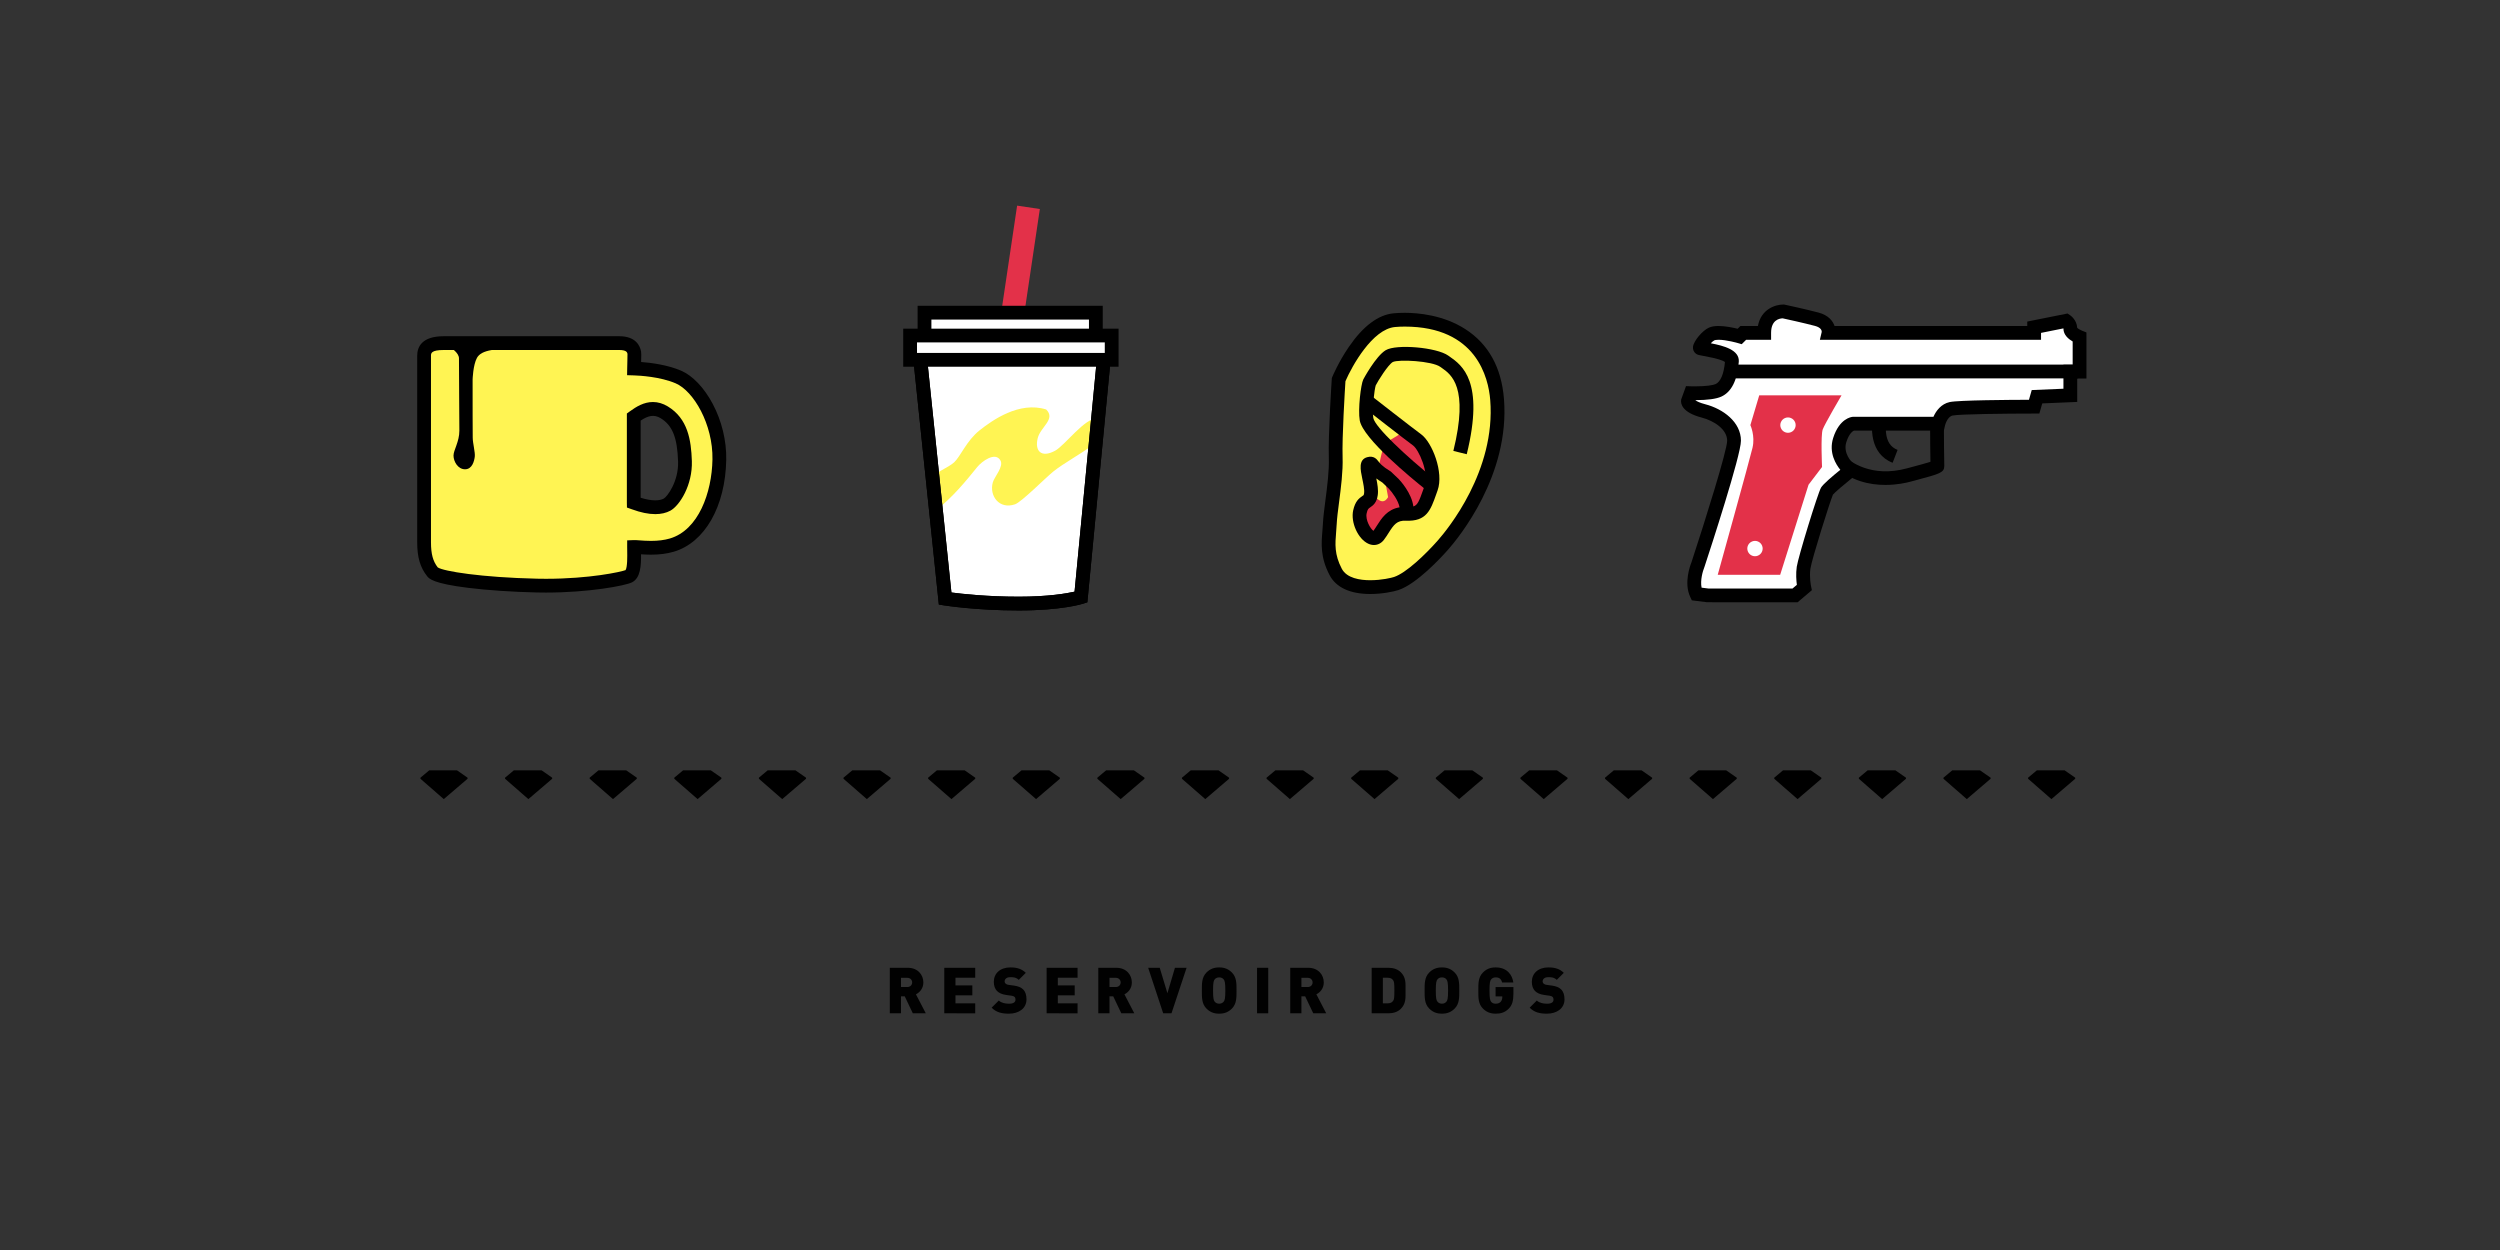 <?xml version="1.0" encoding="utf-8"?>
<!-- Generator: Adobe Illustrator 16.0.0, SVG Export Plug-In . SVG Version: 6.00 Build 0)  -->
<!DOCTYPE svg PUBLIC "-//W3C//DTD SVG 1.1//EN" "http://www.w3.org/Graphics/SVG/1.1/DTD/svg11.dtd">
<svg version="1.1" xmlns="http://www.w3.org/2000/svg" xmlns:xlink="http://www.w3.org/1999/xlink" x="0px" y="0px" width="1400px"
	 height="700px" viewBox="0 0 1400 700" enable-background="new 0 0 1400 700" xml:space="preserve">
<rect x="0" y="0" width="1400" height="700" fill="#333333" stroke="none"/>
<g id="romeo_and_juliet">
	<path fill="#FFFFFF" d="M514.864,196.705l14.411,138.498c0,0,17.613,2.799,41.227,2.799c23.617,0,34.824-3.604,34.824-3.604
		l13.208-137.693H514.864z"/>
</g>
<g id="gatsby">
</g>
<g id="big_lebowski">
</g>
<g id="_x32_001">
</g>
<g id="life_aquatic">
</g>
<g id="hobbit">
</g>
<g id="reservoir_dogs">
	<g>
		<g>
			<g>
				<path fill="#FFF453" d="M585.849,229.302c5.542,5.419-3.138,9.726-4.723,16.046c-1.778,7.103,1.892,11.304,9.724,7.064
					c5.487-2.972,16.641-18.473,23.581-18.084c0.315,5.792,2.372,10.96-2.632,14.906c-6,4.735-15.904,9.968-21.907,14.789
					c-4.417,3.551-17.822,17.133-21.484,18.389c-8.894,3.044-14.507-4.804-12.447-12.234c0.899-3.229,6.259-8.868,4.279-12.348
					c-2.909-5.111-10.525,0.651-12.96,3.684c-6.49,8.083-13.907,16.981-22.433,23.671c-2.422-3.196-3.97-13.316-2.775-17.24
					c1.012-3.338,8.77-5.83,12.275-9.062c3.504-3.239,7.017-12.18,14.174-17.853C555.682,235.353,570.736,224.583,585.849,229.302z"
					/>
				
					<rect x="565.273" y="115.856" transform="matrix(0.989 0.147 -0.147 0.989 27.561 -82.522)" fill="#E33149" width="12.866" height="58.435"/>
				<path d="M570.502,341.861c-23.647,0-41.101-2.73-41.833-2.847l-2.927-0.465l-15.16-145.704h112.2l-13.857,144.449l-2.418,0.778
					C606.027,338.228,594.449,341.861,570.502,341.861z M532.801,331.799c5.904,0.766,20.194,2.344,37.701,2.344
					c16.555,0,26.876-1.824,31.241-2.809l12.544-130.77h-95.141L532.801,331.799z"/>
				<path d="M570.502,341.861c-23.647,0-41.101-2.73-41.833-2.847l-2.927-0.465l-15.16-145.704h112.2l-13.857,144.449l-2.418,0.778
					C606.027,338.228,594.449,341.861,570.502,341.861z M532.801,331.799c5.904,0.766,20.194,2.344,37.701,2.344
					c16.555,0,26.876-1.824,31.241-2.809l12.544-130.77h-95.141L532.801,331.799z"/>
				<g>
					<rect x="517.724" y="175.098" fill="#FFFFFF" width="95.956" height="18.411"/>
					<path d="M617.54,197.368H513.865v-26.13H617.54V197.368z M521.583,189.649h88.236v-10.692h-88.236V189.649z"/>
				</g>
				<g>
					<rect x="509.664" y="187.9" fill="#FFFFFF" width="112.876" height="13.614"/>
					<path d="M626.399,205.374H505.804v-21.333h120.595V205.374z M513.523,197.655H618.68v-5.896H513.523V197.655z"/>
				</g>
			</g>
			<g>
				<path d="M1055.802,271.563c-8.702,0-19.488-2.171-28.411-10.654l5.318-5.594c3.172,3.016,15.091,12.427,35.291,6.93
					c1.207-0.33,2.46-0.665,3.707-0.999c2.946-0.79,7.037-1.885,9.343-2.643c-0.068-4.109-0.209-13.243-0.209-25.008h7.719
					c0,12.555,0.161,22.101,0.222,25.693c0.016,0.912,0.024,1.478,0.024,1.656c0,3.712-2.601,4.408-15.102,7.757
					c-1.235,0.331-2.477,0.663-3.674,0.99C1067.452,270.395,1062.188,271.563,1055.802,271.563z"/>
				<path d="M1059.869,259.149c-12.944-5.003-12.513-20.35-10.476-27.766l7.446,2.035c-0.011,0.041-1.085,4.098-0.706,8.536
					c0.444,5.201,2.577,8.471,6.519,9.993L1059.869,259.149z"/>
				<g>
					<path fill="#FFFFFF" d="M1159.386,184.032c0-2.78-2.379-4.369-2.379-4.369l-17.881,3.578v3.174H1024
						c0,0,0.901-5.659-6.642-7.646c-7.554-1.989-18.674-4.368-18.674-4.368s-10.728-0.299-10.728,12.014h-11.717l-1.989,1.987
						c0,0-11.285-3.313-15.693-1.387c-3.178,1.387-7.352,7.344-6.55,7.948c0.793,0.591,18.272,2.181,17.873,7.35
						c-0.678,8.746-3.176,14.298-7.549,16.284c-4.371,1.986-15.495,1.592-15.495,1.592l-1.586,4.367c0,0-0.399,3.178,8.736,5.565
						c9.143,2.379,17.085,8.734,17.085,16.682c0,7.948-20.263,69.528-20.263,69.528s-3.97,9.536-0.795,16.29l6.357,0.796h48.869
						l5.165-4.374c0,0-1.193-5.556-0.398-11.118c0.796-5.566,11.92-40.926,13.109-42.91c1.194-1.993,11.41-10.135,11.41-10.135
						l0.111-3.061c0,0-7.15-6.669-4.368-15.412c2.779-8.744,7.548-9.139,7.548-9.139h47.674c0,0,1.589-7.147,7.156-8.344
						c5.562-1.191,46.479-1.191,46.479-1.191l1.591-5.563l18.669-0.788v-13.258h5.166V188.8
						C1164.552,188.8,1159.386,186.816,1159.386,184.032z"/>
					<path d="M1006.655,337.277l-50.764-0.029l-8.467-1.061l-0.904-1.924c-3.663-7.792-0.016-17.582,0.664-19.267
						c7.762-23.597,20.027-62.864,20.027-68.193c0-6.357-7.359-11.167-14.197-12.946c-11.206-2.929-11.841-7.816-11.594-9.782
						l0.054-0.43l2.691-7.411l2.806,0.098c0.033,0.001,0.871,0.029,2.151,0.029c6.488,0,10.252-0.66,11.612-1.277
						c2.771-1.259,4.621-5.642,5.239-12.377c-1.03-0.786-4.013-1.941-11.941-3.358c-2.628-0.47-3.421-0.611-4.331-1.29
						c-1.204-0.907-1.804-2.364-1.621-3.911c0.377-3.202,5.303-9.085,8.933-10.669c1.423-0.622,3.177-0.925,5.362-0.925
						c3.729,0,8.118,0.916,10.716,1.551l1.551-1.549h9.789c1.726-9.395,9.724-12.015,14.187-12.015l0.528,0.012l0.346,0.074
						c0.458,0.098,11.296,2.421,18.85,4.41c5.467,1.439,8.009,4.597,9.01,7.519h107.916v-2.479l22.553-4.513l1.331,0.889
						c0.405,0.271,3.855,2.702,4.083,7.118c0.456,0.478,1.691,1.229,2.714,1.63l2.451,0.961l0.013,2.638v23.185h-5.166v13.099
						l-19.583,0.826l-1.625,5.685h-2.911c-15.662,0-41.911,0.301-45.671,1.106c-2.997,0.644-4.191,5.382-4.202,5.429l-0.7,2.977
						l-3.062,0.023h-47.231c-0.552,0.226-2.708,1.401-4.312,6.448c-2.019,6.344,3.269,11.371,3.323,11.421l1.288,1.201l-0.24,6.595
						l-1.387,1.105c-4.304,3.431-9.432,7.812-10.486,9.094c-1.586,3.66-11.869,36.244-12.618,41.479
						c-0.682,4.775,0.342,9.719,0.353,9.769l0.476,2.254L1006.655,337.277z M956.611,329.559h47.213l2.42-2.05
						c-0.312-2.369-0.617-6.224-0.059-10.129c0.759-5.309,11.833-41.367,13.62-44.349c1.152-1.923,6.207-6.243,10.781-9.938
						c-2.378-2.895-6.634-9.564-3.995-17.854c3.462-10.893,10.155-11.753,10.907-11.815l0.318-0.013h44.912
						c1.471-3.366,4.356-7.237,9.108-8.258c5.088-1.09,34.424-1.251,44.378-1.273l1.558-5.446l17.755-0.75v-13.417h5.166v-13.041
						c-2.328-1.333-5.166-3.679-5.166-7.192c0-0.045-0.004-0.09-0.011-0.135l-12.53,2.518v3.859h-123.851l1.04-4.413
						c0.025-0.634-0.241-2.422-3.8-3.359c-6.564-1.729-16.004-3.787-18.084-4.237c-2.136,0.08-6.476,1.12-6.476,8.15v3.859h-13.979
						l-2.477,2.475l-2.196-0.643c-0.063-0.019-6.317-1.833-10.79-1.833c-1.556,0-2.166,0.232-2.272,0.278
						c-0.559,0.244-1.319,0.904-2.057,1.683c7.278,1.386,16.195,3.734,15.682,10.376c-0.802,10.351-4.1,16.912-9.801,19.501
						c-2.819,1.281-7.662,1.943-14.398,1.969l-0.042,0.116c0.733,0.519,2.304,1.362,5.475,2.191
						c9.938,2.586,19.969,9.902,19.969,20.416c0,8.154-17.04,60.354-20.456,70.734l-0.103,0.277
						c-0.786,1.913-2.335,7.156-1.48,11.277L956.611,329.559z"/>
				</g>
				<path fill="#E33149" d="M985.174,221.383l-4.963,16.685c0,0,2.782,5.96,1.191,12.715c-1.586,6.753-19.474,71.113-19.474,71.113
					h34.965l15.894-50.456l7.553-9.931c0,0-0.802-17.88,0.392-21.054c1.194-3.183,10.526-19.072,10.526-19.072H985.174z"/>
				<path fill="#FFFFFF" d="M1002.9,242.042c-2.197,0.905-4.709-0.146-5.611-2.345c-0.901-2.197,0.151-4.705,2.343-5.608
					c2.201-0.901,4.71,0.147,5.615,2.343C1006.149,238.625,1005.092,241.141,1002.9,242.042z"/>
				<path fill="#FFFFFF" d="M984.422,311.171c-2.189,0.902-4.703-0.146-5.607-2.347c-0.902-2.194,0.146-4.702,2.345-5.605
					c2.195-0.903,4.711,0.145,5.608,2.344C987.672,307.754,986.623,310.271,984.422,311.171z"/>
				<rect x="967.892" y="204.175" width="195.868" height="7.719"/>
			</g>
			<g>
				<path fill="#FFF453" d="M749.643,212.565c0,0,13.148-31.636,31.223-33.28c18.074-1.637,54.225,3.7,57.51,44.366
					c3.286,40.671-24.132,74.563-30.296,81.547c-6.162,6.983-17.87,18.798-26.188,21.571c-4.755,1.581-27.42,5.853-33.892-6.472
					c-5.756-10.966-3.697-18.59-3.285-27.217c0.411-8.628,3.695-24.647,3.285-36.973
					C747.59,243.788,749.643,212.565,749.643,212.565z"/>
				<path fill="#E33149" d="M775.497,268.368c3.778-1.296-4.706-3.819-3.684-6.629c1.114-3.058,1.934-10.091,3.684-12.893
					c1.646-2.628,9.949-5.382,10.406-8.262c0.192-1.213,17.959,14.363,15.195,25.114c-0.582,2.258-0.208,5.443-0.277,7.734
					c-0.115,3.834-4.972,12.989-10.774,15.197c-3.398,1.297-8.754-3.344-10.128-0.001c-1.109,2.689-2.58,2.421-2.58,5.553
					c0,2.941-1.843,1.472-3.683,3.681c-1.59,1.906-3.08,3.722-4.382,3.495c-1.82-0.326-6.194-7.945-6.561-9.566
					c-0.455-1.989,0.512-3.872,1.023-5.71c0.503-1.818-0.013-5.306,0.873-6.894c1.042-1.861,2.089-0.506,3.612-2.161
					c1.04-1.133,5.248,7.737,9.116,1.38L775.497,268.368z"/>
				<path d="M767.364,332.642c-11.279,0-19.157-3.647-22.782-10.549c-5.265-10.029-4.639-17.56-4.034-24.842
					c0.119-1.427,0.241-2.902,0.311-4.354c0.161-3.374,0.71-7.592,1.346-12.476c1.024-7.86,2.184-16.77,1.937-24.184
					c-0.411-12.37,1.565-42.643,1.65-43.925l0.042-0.638l0.245-0.591c0.141-0.338,3.505-8.372,9.211-16.72
					c8.042-11.765,16.529-18.132,25.227-18.923c1.975-0.179,4.036-0.27,6.128-0.27c7.389,0,21.63,1.191,33.993,9.169
					c12.905,8.327,20.167,21.448,21.585,39c3.453,42.734-25.425,77.813-31.25,84.411c-3.927,4.45-17.541,19.238-27.861,22.679
					C780.438,331.32,774.04,332.642,767.364,332.642z M753.452,213.468c-0.289,4.533-1.961,31.494-1.596,42.513
					c0.268,8.043-0.935,17.284-1.997,25.438c-0.588,4.519-1.144,8.787-1.29,11.847c-0.076,1.588-0.205,3.133-0.329,4.626
					c-0.561,6.747-1.045,12.574,3.175,20.613c2.786,5.305,10.21,6.419,15.947,6.419c6.408,0,11.893-1.345,13.31-1.815
					c6.751-2.251,17.424-12.431,24.512-20.463c5.462-6.188,32.544-39.061,29.343-78.683c-0.998-12.349-7.661-41.07-47.884-41.07
					c-1.861,0-3.688,0.079-5.431,0.237C768.615,184.275,757.158,204.876,753.452,213.468z"/>
				<path d="M798.592,274.329c-8.268-6.574-35.382-28.812-37.142-38.919c-1.049-6.037,0.603-20.147,1.996-22.932
					c0.06-0.121,6.951-13.009,12.557-16.372c5.94-3.565,28.537-1.602,35.041,3.044l0.729,0.514
					c6.878,4.808,19.682,13.757,9.606,54.696l-7.496-1.844c8.811-35.801-1.17-42.778-6.533-46.526
					c-0.277-0.193-0.542-0.379-0.794-0.56c-4.623-3.302-23.356-4.319-26.616-2.686c-2.68,1.608-8.155,10.37-9.531,13.068
					c-0.679,2.074-2.194,13.438-1.354,18.273c0.859,4.938,18.495,21.598,34.341,34.201L798.592,274.329z"/>
				<path d="M769.416,305.207c-1.054,0-2.14-0.244-3.213-0.745c-5.746-2.685-9.913-11.943-8.413-18.692
					c1.108-4.979,3.179-6.702,5.204-8.041c0.223-0.147,0.559-0.369,0.62-0.444c0.001-0.002,0.164-0.242,0.282-1.076
					c0.28-1.955-0.438-5.375-1.016-8.122c-1.049-4.991-2.237-10.648,2.708-12.048c3.762-1.062,5.451,1.192,6.263,2.276
					c0.714,0.954,2.042,2.73,6.654,5.534l0.353,0.214l4.383,4.166c0.881,0.922,7.294,7.855,8.241,15.393
					c2.358-0.735,3.277-3.06,5.498-9.333c0.252-0.713,0.516-1.457,0.795-2.234c2.62-7.284-3.303-20.293-6.448-22.581
					c-4.52-3.284-27.474-21.194-28.449-21.955l4.749-6.086c0.238,0.186,23.824,18.59,28.239,21.798
					c6.107,4.442,12.813,21.316,9.172,31.438c-0.275,0.765-0.534,1.496-0.782,2.195c-3.132,8.85-5.396,15.252-16.987,14.732
					c-4.951-0.211-6.704,2.185-9.626,6.803c-0.816,1.29-1.661,2.624-2.654,3.915C773.53,304.21,771.541,305.207,769.416,305.207z
					 M770.731,267.92c0.642,3.14,1.217,6.517,0.807,9.38c-0.585,4.109-2.438,5.646-4.287,6.868
					c-0.904,0.598-1.403,0.928-1.926,3.277c-0.816,3.672,2.117,8.679,3.792,9.835c0.685-0.925,1.328-1.941,2.003-3.01
					c2.468-3.899,5.716-9.031,12.639-10.174c-0.693-3.779-4.055-8.376-6.035-10.469l-3.585-3.402
					C772.802,269.4,771.68,268.631,770.731,267.92z"/>
			</g>
			<g>
				<g>
					<path fill="#FFF453" d="M379.889,211.118c-8.416-3.606-19.35-4.584-24.799-4.755c0.071-4.318,0.246-8.07,0.124-8.777
						c-0.911-5.15-6.105-5.449-8.48-5.449c-2.374,0-90.253,0-98.165,0c-7.91,0-11.076,2.369-11.076,7.121c0,0,0,96.515,0,104.421
						c0,7.912,1.582,12.664,4.748,16.616c3.163,3.957,31.944,7.039,58.44,7.631c27.253,0.603,48.672-3.853,51.502-5.266
						c3.635-1.819,2.875-11.398,2.891-16.344c2.58-0.104,12.159,1.583,21.127-1.055c17.078-5.019,26.236-26.1,26.635-47.859
						C403.227,235.643,390.964,215.869,379.889,211.118z M373.562,282.586c-6.843,3.732-17.735-0.808-18.658-1.111
						c-0.037-16.9-0.046-33.146,0-47.941c4.87-3.537,10.39-6.703,17.074-2.633c9.096,5.541,11.207,15.164,11.604,27.422
						C383.976,270.589,377.135,280.637,373.562,282.586z"/>
					<path d="M305.735,331.841c-1.687,0-3.404-0.018-5.141-0.057c-13.469-0.301-27.448-1.241-38.355-2.581
						c-19.76-2.427-21.958-5.177-23.015-6.498c-3.919-4.893-5.592-10.584-5.592-19.026V199.258c0-5.01,2.591-10.98,14.936-10.98
						h98.165c9.357,0,11.71,5.411,12.281,8.637c0.141,0.811,0.119,1.917,0.031,5.293c-0.004,0.167-0.009,0.336-0.013,0.509
						c5.517,0.418,14.755,1.588,22.378,4.854c6.428,2.757,12.863,9.499,17.659,18.496c5.11,9.587,7.818,20.739,7.627,31.405
						c-0.48,26.173-12.023,46.385-29.406,51.493c-3.77,1.108-7.941,1.647-12.751,1.647c0,0,0,0,0,0
						c-2.082,0-3.982-0.103-5.553-0.209c0.064,6.246-0.255,13.296-5.074,15.708C350.012,328.058,329.48,331.841,305.735,331.841z
						 M245.137,317.737c3.107,2.169,24.457,5.634,55.629,6.33c1.679,0.037,3.338,0.055,4.969,0.055
						c24.461,0,41.936-3.854,44.569-4.854c1.085-1.562,0.977-8.072,0.935-10.558c-0.014-0.873-0.027-1.688-0.025-2.407l0.013-3.695
						l3.692-0.148c0.763-0.03,1.837,0.043,3.23,0.146c1.749,0.128,3.925,0.288,6.388,0.288c0,0,0,0,0.001,0
						c4.062,0,7.521-0.437,10.574-1.335c16.012-4.705,23.523-25.604,23.865-44.228c0.355-19.78-10.577-38.362-20.61-42.666
						c-8.668-3.715-20.101-4.341-23.399-4.444l-3.8-0.119l0.062-3.802c0.025-1.539,0.064-3.008,0.098-4.294
						c0.041-1.566,0.087-3.332,0.062-3.877c-0.15-0.796-0.577-2.133-4.657-2.133h-98.165c-7.217,0-7.217,1.886-7.217,3.262v104.421
						C241.351,310.217,242.45,314.309,245.137,317.737z M366.964,287.911c-3.855,0-8.245-0.905-13.048-2.689l-2.823-0.991
						l-0.048-2.747c-0.042-18.983-0.042-34.672,0-47.962l0.006-1.96l1.585-1.151c3.777-2.743,7.968-5.282,13.012-5.282
						c2.835,0,5.641,0.833,8.338,2.476c11.173,6.807,13.069,18.727,13.455,30.594c0.429,13.426-6.841,24.945-12.03,27.776
						C373.055,287.259,370.213,287.911,366.964,287.911z M358.758,278.729c3.065,0.972,5.818,1.463,8.206,1.463
						c1.942,0,3.541-0.334,4.75-0.994c1.985-1.083,8.366-9.67,8.012-20.752c-0.437-13.439-3.171-20.238-9.755-24.249
						c-3.824-2.327-7.156-1.364-11.213,1.35C358.725,247.734,358.725,261.911,358.758,278.729z"/>
				</g>
				<path d="M250.391,193.37c0,0,2.466,1.308,4.39,3.189c1.233,1.194,2.244,2.635,2.244,4.105c0,10.498,0.222,35.369,0.222,40.533
					c0,6.189-3.281,10.874-3.281,13.934c0,3.227,2.417,7.665,6.46,7.665c4.042,0,5.148-4.64,5.451-7.062
					c0.304-2.422-1.151-7.563-1.151-10.664c0-2.181-0.118-18.215-0.062-32.543c0,0,0.218-8.068,2.423-12.111
					c2.421-4.444,10.497-5.656,26.304-4.731c1.404,0.089,3.981-2.653,3.981-2.653L250.391,193.37z"/>
			</g>
		</g>
		<polygon points="248.509,447.504 261.837,436.109 261.837,435.51 255.905,431.379 240.379,431.379 235.447,435.51 
			235.447,436.109 		"/>
		<polygon points="295.892,447.504 309.221,436.109 309.221,435.51 303.29,431.379 287.761,431.379 282.831,435.51 282.831,436.109 
					"/>
		<polygon points="343.274,447.504 356.604,436.109 356.604,435.51 350.674,431.379 335.146,431.379 330.215,435.51 
			330.215,436.109 		"/>
		<polygon points="390.658,447.504 403.987,436.109 403.987,435.51 398.055,431.379 382.529,431.379 377.598,435.51 
			377.598,436.109 		"/>
		<polygon points="438.042,447.504 451.37,436.109 451.37,435.51 445.44,431.379 429.912,431.379 424.981,435.51 424.981,436.109 		
			"/>
		<polygon points="485.423,447.504 498.752,436.109 498.752,435.51 492.82,431.379 477.292,431.379 472.363,435.51 472.363,436.109 
					"/>
		<polygon points="532.807,447.504 546.136,436.109 546.136,435.51 540.204,431.379 524.677,431.379 519.745,435.51 
			519.745,436.109 		"/>
		<polygon points="580.19,447.504 593.519,436.109 593.519,435.51 587.589,431.379 572.061,431.379 567.13,435.51 567.13,436.109 		
			"/>
		<polygon points="627.573,447.504 640.902,436.109 640.902,435.51 634.97,431.379 619.443,431.379 614.513,435.51 614.513,436.109 
					"/>
		<polygon points="674.956,447.504 688.285,436.109 688.285,435.51 682.354,431.379 666.826,431.379 661.895,435.51 
			661.895,436.109 		"/>
		<polygon points="722.339,447.504 735.668,436.109 735.668,435.51 729.737,431.379 714.21,431.379 709.278,435.51 709.278,436.109 
					"/>
		<polygon points="769.722,447.504 783.051,436.109 783.051,435.51 777.12,431.379 761.592,431.379 756.662,435.51 756.662,436.109 
					"/>
		<polygon points="817.105,447.504 830.434,436.109 830.434,435.51 824.502,431.379 808.973,431.379 804.044,435.51 
			804.044,436.109 		"/>
		<polygon points="864.487,447.504 877.817,436.109 877.817,435.51 871.885,431.379 856.358,431.379 851.427,435.51 
			851.427,436.109 		"/>
		<polygon points="911.872,447.504 925.2,436.109 925.2,435.51 919.268,431.379 903.743,431.379 898.812,435.51 898.812,436.109 		
			"/>
		<polygon points="959.256,447.504 972.583,436.109 972.583,435.51 966.651,431.379 951.122,431.379 946.195,435.51 
			946.195,436.109 		"/>
		<polygon points="1006.636,447.504 1019.963,436.109 1019.963,435.51 1014.034,431.379 998.504,431.379 993.575,435.51 
			993.575,436.109 		"/>
		<polygon points="1054.016,447.504 1067.349,436.109 1067.349,435.51 1061.417,431.379 1045.89,431.379 1040.96,435.51 
			1040.96,436.109 		"/>
		<polygon points="1101.405,447.504 1114.732,436.109 1114.732,435.51 1108.8,431.379 1093.276,431.379 1088.343,435.51 
			1088.343,436.109 		"/>
		<polygon points="1148.788,447.504 1162.115,436.109 1162.115,435.51 1156.183,431.379 1140.654,431.379 1135.727,435.51 
			1135.727,436.109 		"/>
		<g>
			<path fill="#010101" d="M511.176,567.446l-4.51-9.485h-2.112v9.485h-6.264v-25.485h10.094c5.655,0,8.697,4.011,8.697,8.197
				c0,3.474-2.147,5.656-4.151,6.658l5.512,10.63H511.176z M508.097,547.581h-3.543v5.155h3.543c1.718,0,2.72-1.254,2.72-2.578
				C510.817,548.835,509.815,547.581,508.097,547.581z"/>
			<path fill="#010101" d="M528.794,567.446v-25.485h17.324v5.586h-11.06v4.258h9.449v5.586h-9.449v4.473h11.06v5.583H528.794z"/>
			<path fill="#010101" d="M564.989,567.662c-3.901,0-7.087-0.717-9.664-3.364l4.008-4.011c1.325,1.326,3.651,1.791,5.691,1.791
				c2.47,0,3.651-0.822,3.651-2.292c0-0.607-0.144-1.108-0.501-1.503c-0.323-0.322-0.859-0.57-1.682-0.68l-3.079-0.429
				c-2.254-0.321-3.972-1.074-5.118-2.256c-1.181-1.218-1.754-2.936-1.754-5.118c0-4.652,3.507-8.053,9.306-8.053
				c3.651,0,6.407,0.859,8.59,3.043l-3.937,3.938c-1.611-1.612-3.723-1.506-4.832-1.506c-2.184,0-3.078,1.254-3.078,2.365
				c0,0.321,0.107,0.786,0.501,1.181c0.321,0.322,0.858,0.644,1.753,0.75l3.079,0.431c2.291,0.322,3.937,1.036,5.011,2.111
				c1.36,1.323,1.897,3.221,1.897,5.583C574.833,564.835,570.358,567.662,564.989,567.662z"/>
			<path fill="#010101" d="M586.116,567.446v-25.485h17.324v5.586h-11.06v4.258h9.449v5.586h-9.449v4.473h11.06v5.583H586.116z"/>
			<path fill="#010101" d="M627.93,567.446l-4.51-9.485h-2.112v9.485h-6.264v-25.485h10.094c5.656,0,8.698,4.011,8.698,8.197
				c0,3.474-2.147,5.656-4.152,6.658l5.512,10.63H627.93z M624.852,547.581h-3.543v5.155h3.543c1.718,0,2.72-1.254,2.72-2.578
				C627.572,548.835,626.57,547.581,624.852,547.581z"/>
			<path fill="#010101" d="M656.037,567.446h-4.653l-8.412-25.485h6.479l4.295,14.246l4.224-14.246h6.515L656.037,567.446z"/>
			<path fill="#010101" d="M689.87,564.799c-1.861,1.861-4.009,2.863-7.124,2.863c-3.114,0-5.261-1.002-7.122-2.863
				c-2.685-2.684-2.577-6.264-2.577-10.096c0-3.828-0.108-7.408,2.577-10.092c1.861-1.861,4.008-2.863,7.122-2.863
				c3.115,0,5.262,1.002,7.124,2.863c2.685,2.684,2.577,6.264,2.577,10.092C692.447,558.535,692.555,562.115,689.87,564.799z
				 M685.252,548.44c-0.465-0.607-1.36-1.108-2.506-1.108c-1.145,0-2.04,0.501-2.505,1.108c-0.572,0.753-0.931,1.612-0.931,6.263
				c0,4.654,0.358,5.478,0.931,6.23c0.465,0.607,1.36,1.145,2.505,1.145c1.146,0,2.041-0.537,2.506-1.145
				c0.573-0.753,0.931-1.576,0.931-6.23C686.183,550.053,685.825,549.193,685.252,548.44z"/>
			<path fill="#010101" d="M703.945,567.446v-25.485h6.265v25.485H703.945z"/>
			<path fill="#010101" d="M735.413,567.446l-4.51-9.485h-2.111v9.485h-6.265v-25.485h10.094c5.656,0,8.698,4.011,8.698,8.197
				c0,3.474-2.147,5.656-4.152,6.658l5.512,10.63H735.413z M732.334,547.581h-3.543v5.155h3.543c1.719,0,2.721-1.254,2.721-2.578
				C735.055,548.835,734.053,547.581,732.334,547.581z"/>
			<path fill="#010101" d="M784.462,564.941c-1.754,1.755-4.224,2.505-6.873,2.505h-9.449v-25.485h9.449
				c2.649,0,5.119,0.753,6.873,2.508c2.971,2.97,2.648,6.227,2.648,10.234C787.111,558.715,787.433,561.972,784.462,564.941z
				 M780.167,548.978c-0.572-0.859-1.432-1.431-3.007-1.431h-2.756v14.316h2.756c1.575,0,2.435-0.571,3.007-1.431
				c0.501-0.716,0.68-1.396,0.68-5.729C780.847,550.41,780.668,549.693,780.167,548.978z"/>
			<path fill="#010101" d="M814.609,564.799c-1.861,1.861-4.01,2.863-7.123,2.863s-5.262-1.002-7.123-2.863
				c-2.684-2.684-2.577-6.264-2.577-10.096c0-3.828-0.106-7.408,2.577-10.092c1.861-1.861,4.01-2.863,7.123-2.863
				s5.262,1.002,7.123,2.863c2.684,2.684,2.577,6.264,2.577,10.092C817.186,558.535,817.292,562.115,814.609,564.799z
				 M809.991,548.44c-0.465-0.607-1.36-1.108-2.505-1.108s-2.04,0.501-2.505,1.108c-0.574,0.753-0.932,1.612-0.932,6.263
				c0,4.654,0.357,5.478,0.932,6.23c0.465,0.607,1.36,1.145,2.505,1.145s2.04-0.537,2.505-1.145c0.574-0.753,0.932-1.576,0.932-6.23
				C810.922,550.053,810.565,549.193,809.991,548.44z"/>
			<path fill="#010101" d="M844.934,564.799c-2.182,2.256-4.616,2.863-7.409,2.863c-2.971,0-5.226-1.002-7.087-2.863
				c-2.684-2.684-2.577-6.264-2.577-10.096c0-3.828-0.106-7.408,2.577-10.092c1.861-1.861,4.01-2.863,7.087-2.863
				c6.551,0,9.342,4.26,9.951,8.447h-6.3c-0.501-1.935-1.503-2.863-3.65-2.863c-1.145,0-2.004,0.501-2.469,1.108
				c-0.573,0.753-0.932,1.612-0.932,6.263c0,4.654,0.358,5.551,0.932,6.301c0.465,0.609,1.324,1.074,2.469,1.074
				c1.325,0,2.22-0.395,2.793-1.002c0.715-0.717,0.966-1.755,0.966-2.721v-0.357h-3.759v-5.226h9.987v3.543
				C847.512,560.433,846.867,562.828,844.934,564.799z"/>
			<path fill="#010101" d="M866.276,567.662c-3.901,0-7.086-0.717-9.664-3.364l4.01-4.011c1.323,1.326,3.65,1.791,5.691,1.791
				c2.468,0,3.65-0.822,3.65-2.292c0-0.607-0.144-1.108-0.502-1.503c-0.322-0.322-0.858-0.57-1.683-0.68l-3.077-0.429
				c-2.256-0.321-3.974-1.074-5.118-2.256c-1.182-1.218-1.754-2.936-1.754-5.118c0-4.652,3.507-8.053,9.306-8.053
				c3.651,0,6.406,0.859,8.59,3.043l-3.937,3.938c-1.61-1.612-3.723-1.506-4.832-1.506c-2.184,0-3.079,1.254-3.079,2.365
				c0,0.321,0.108,0.786,0.501,1.181c0.323,0.322,0.859,0.644,1.755,0.75l3.077,0.431c2.291,0.322,3.938,1.036,5.012,2.111
				c1.36,1.323,1.897,3.221,1.897,5.583C876.12,564.835,871.646,567.662,866.276,567.662z"/>
		</g>
	</g>
</g>
<g id="akira">
</g>
</svg>
